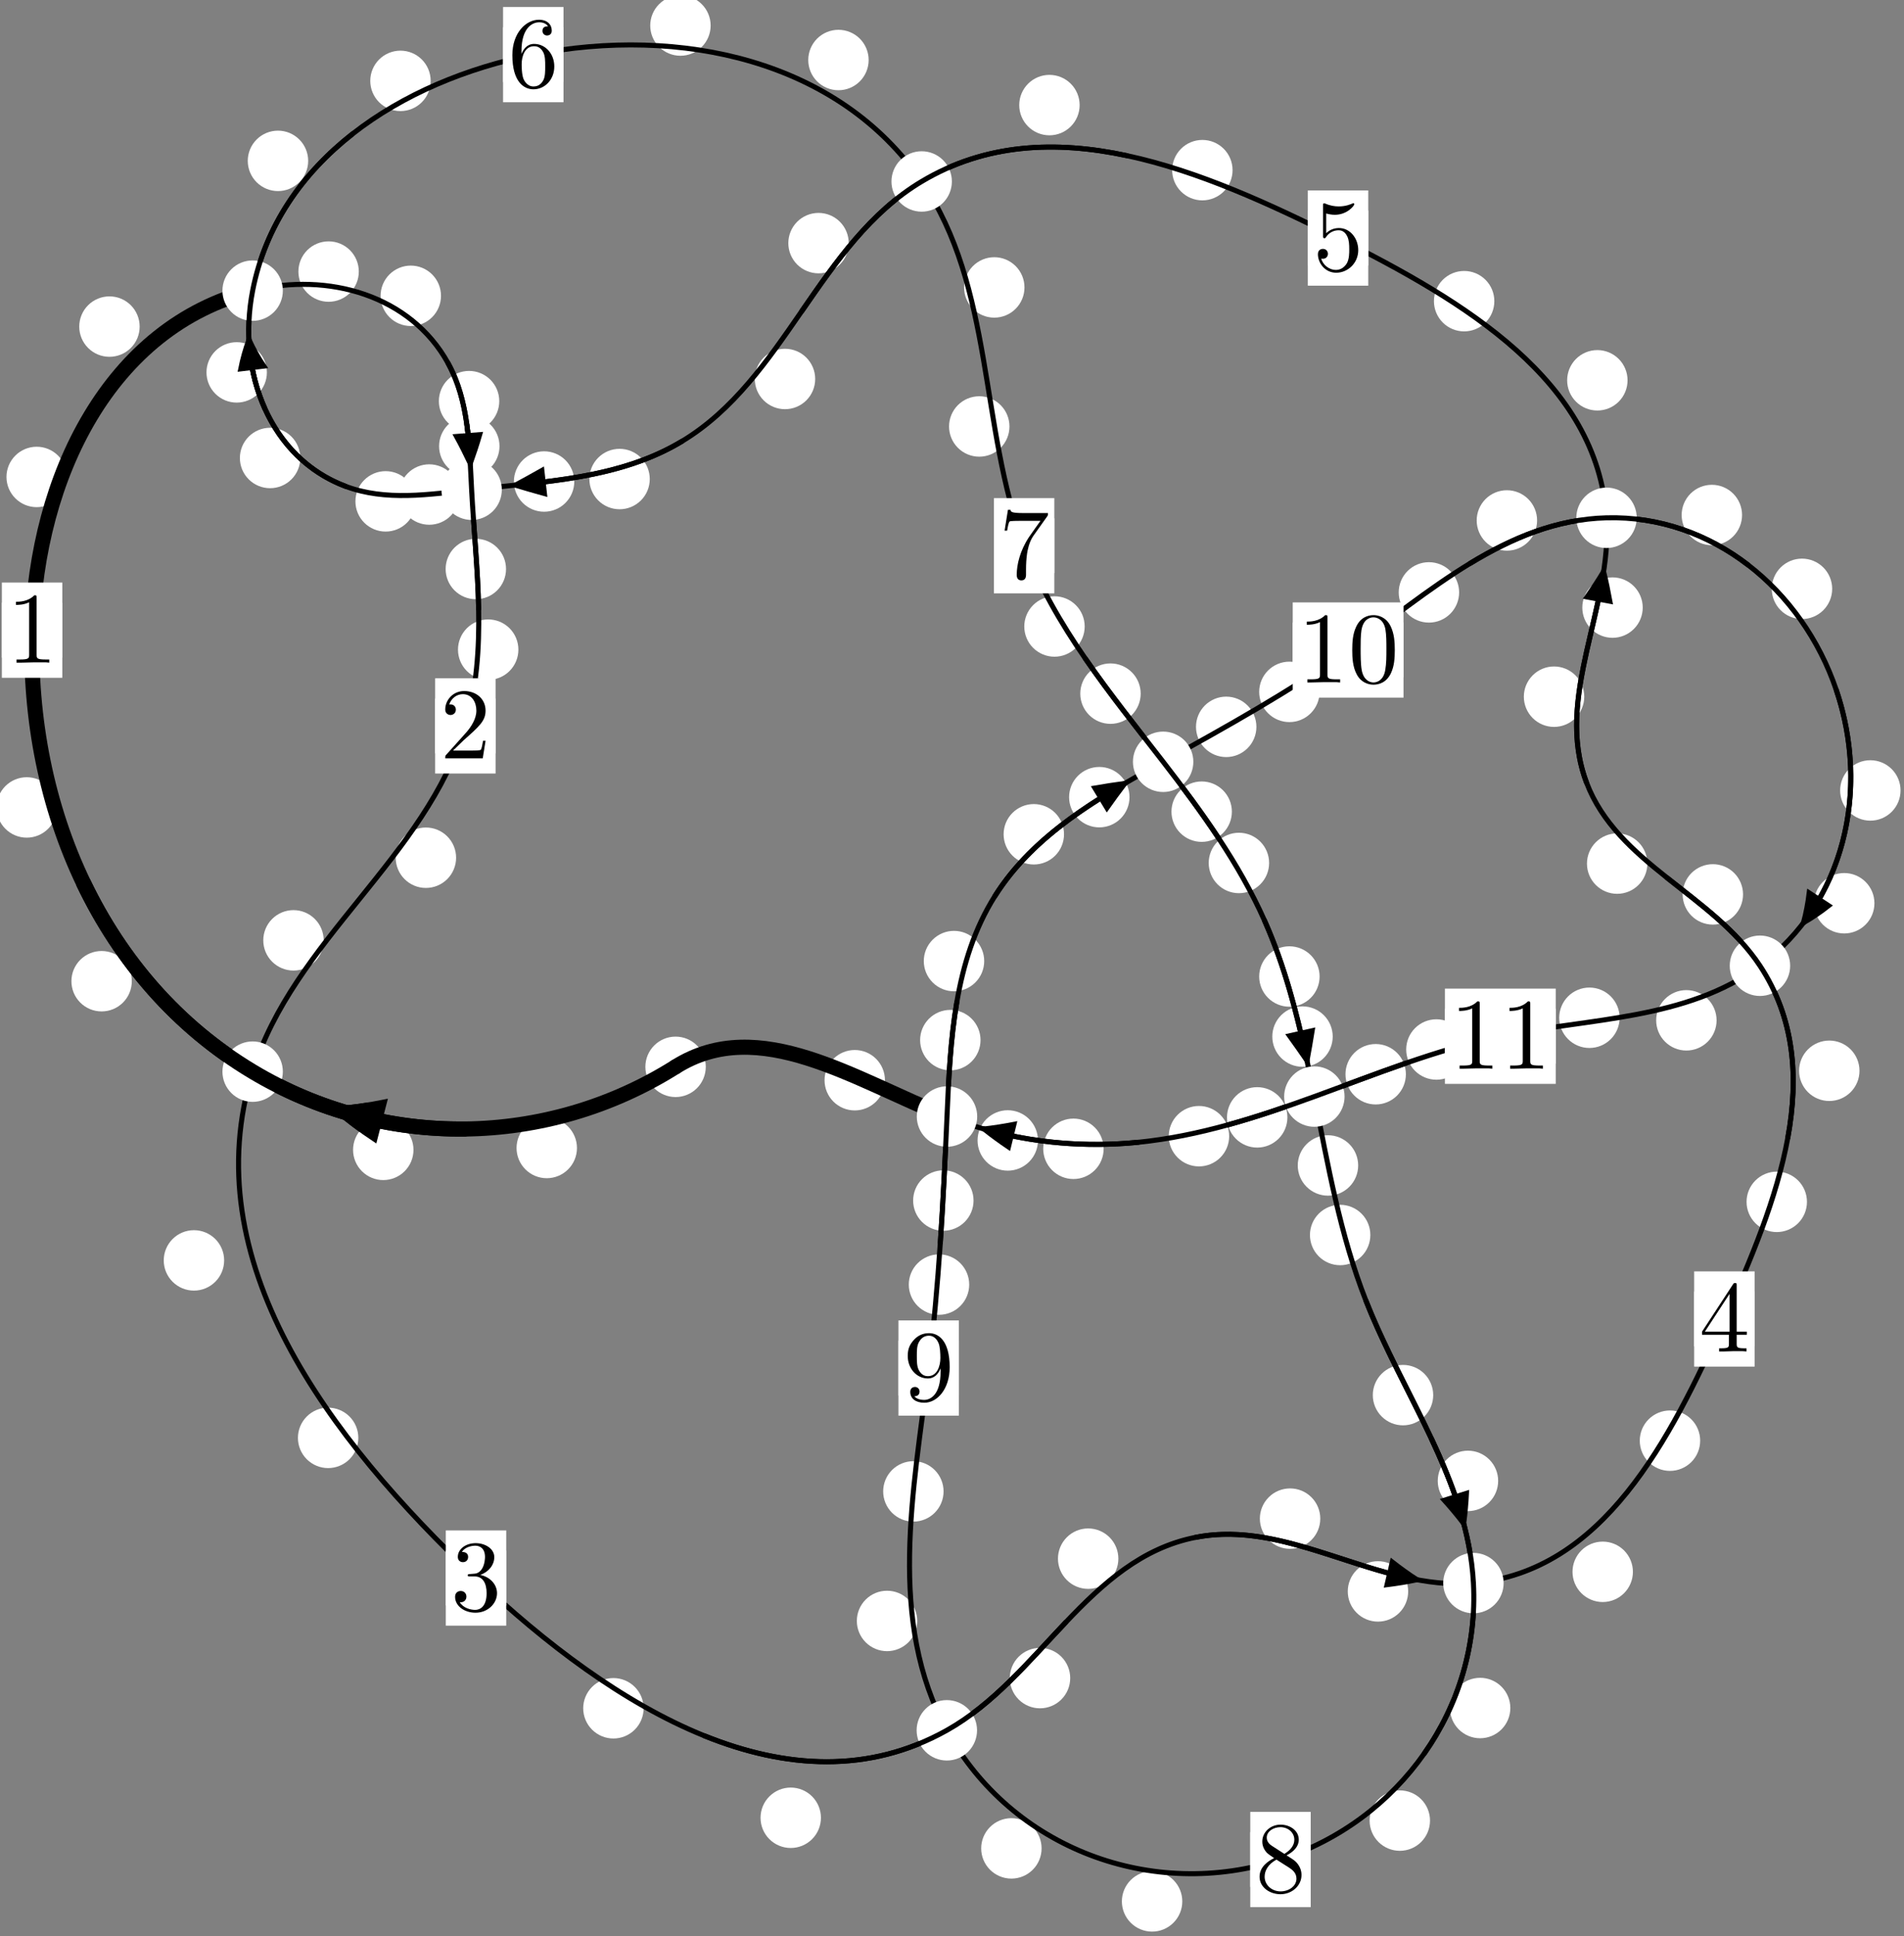 <?xml version="1.0"?>
<!-- Created by MetaPost 1.999 on 2021.07.06:0008 -->
<svg version="1.1" xmlns="http://www.w3.org/2000/svg" xmlns:xlink="http://www.w3.org/1999/xlink" width="188.406" height="191.523" viewBox="0 0 188.406 191.523">
<rect x="0" y="0" width="188.406" height="191.523" fill="#808080" stroke="none"/>
<!-- Original BoundingBox: -25.341629 -85.061584 163.064270 106.461914 -->
  <defs>
    <g transform="scale(0.01,0.01)" id="GLYPHcmr10_48">
      <path style="fill-rule: evenodd;" d="M460 -320C460 -400,455 -480,420 -554C374 -650,292 -666,250 -666C190 -666,117 -640,76 -547C44 -478,39 -400,39 -320C39 -245,43 -155,84 -79C127 2,200 22,249 22C303 22,379 1,423 -94C455 -163,460 -241,460 -320M249 -0C210 -0,151 -25,133 -121C122 -181,122 -273,122 -332C122 -396,122 -462,130 -516C149 -635,224 -644,249 -644C282 -644,348 -626,367 -527C377 -471,377 -395,377 -332C377 -257,377 -189,366 -125C351 -30,294 -0,249 -0"></path>
    </g>
    <g transform="scale(0.01,0.01)" id="GLYPHcmr10_49">
      <path style="fill-rule: evenodd;" d="M294 -640C294 -664,294 -666,271 -666C209 -602,121 -602,89 -602L89 -571C109 -571,168 -571,220 -597L220 -79C220 -43,217 -31,127 -31L95 -31L95 -0L257 -0L130 -3L217 -3L257 -3L297 -3L384 -3L419 -0L419 -31L387 -31C297 -31,294 -42,294 -79"></path>
    </g>
    <g transform="scale(0.01,0.01)" id="GLYPHcmr10_50">
      <path style="fill-rule: evenodd;" d="M127 -77L233 -180C389 -318,449 -372,449 -472C449 -586,359 -666,237 -666C124 -666,50 -574,50 -485C50 -429,100 -429,103 -429C120 -429,155 -441,155 -482C155 -508,137 -534,102 -534C94 -534,92 -534,89 -533C112 -598,166 -635,224 -635C315 -635,358 -554,358 -472C358 -392,308 -313,253 -251L61 -37C50 -26,50 -24,50 -0L421 -0L449 -174L424 -174C419 -144,412 -100,402 -85C395 -77,329 -77,307 -77"></path>
    </g>
    <g transform="scale(0.01,0.01)" id="GLYPHcmr10_51">
      <path style="fill-rule: evenodd;" d="M290 -352C372 -379,430 -449,430 -528C430 -610,342 -666,246 -666C145 -666,69 -606,69 -530C69 -497,91 -478,120 -478C151 -478,171 -500,171 -529C171 -579,124 -579,109 -579C140 -628,206 -641,242 -641C283 -641,338 -619,338 -529C338 -517,336 -459,310 -415C280 -367,246 -364,221 -363C213 -362,189 -360,182 -360C174 -359,167 -358,167 -348C167 -337,174 -337,191 -337L235 -337C317 -337,354 -269,354 -171C354 -35,285 -6,241 -6C198 -6,123 -23,88 -82C123 -77,154 -99,154 -137C154 -173,127 -193,98 -193C74 -193,42 -179,42 -135C42 -44,135 22,244 22C366 22,457 -69,457 -171C457 -253,394 -331,290 -352"></path>
    </g>
    <g transform="scale(0.01,0.01)" id="GLYPHcmr10_52">
      <path style="fill-rule: evenodd;" d="M294 -165L294 -78C294 -42,292 -31,218 -31L197 -31L197 -0L332 -0L238 -3L290 -3L332 -3L374 -3L427 -3L468 -0L468 -31L447 -31C373 -31,371 -42,371 -78L371 -165L471 -165L471 -196L371 -196L371 -651C371 -671,371 -677,355 -677C346 -677,343 -677,335 -665L28 -196L28 -165M300 -196L56 -196L300 -569"></path>
    </g>
    <g transform="scale(0.01,0.01)" id="GLYPHcmr10_53">
      <path style="fill-rule: evenodd;" d="M449 -201C449 -320,367 -420,259 -420C211 -420,168 -404,132 -369L132 -564C152 -558,185 -551,217 -551C340 -551,410 -642,410 -655C410 -661,407 -666,400 -666C399 -666,397 -666,392 -663C372 -654,323 -634,256 -634C216 -634,170 -641,123 -662C115 -665,113 -665,111 -665C101 -665,101 -657,101 -641L101 -345C101 -327,101 -319,115 -319C122 -319,124 -322,128 -328C139 -344,176 -398,257 -398C309 -398,334 -352,342 -334C358 -297,360 -258,360 -208C360 -173,360 -113,336 -71C312 -32,275 -6,229 -6C156 -6,99 -59,82 -118C85 -117,88 -116,99 -116C132 -116,149 -141,149 -165C149 -189,132 -214,99 -214C85 -214,50 -207,50 -161C50 -75,119 22,231 22C347 22,449 -74,449 -201"></path>
    </g>
    <g transform="scale(0.01,0.01)" id="GLYPHcmr10_54">
      <path style="fill-rule: evenodd;" d="M132 -328L132 -352C132 -605,256 -641,307 -641C331 -641,373 -635,395 -601C380 -601,340 -601,340 -556C340 -525,364 -510,386 -510C402 -510,432 -519,432 -558C432 -618,388 -666,305 -666C177 -666,42 -537,42 -316C42 -49,158 22,251 22C362 22,457 -72,457 -204C457 -331,368 -427,257 -427C189 -427,152 -376,132 -328M251 -6C188 -6,158 -66,152 -81C134 -128,134 -208,134 -226C134 -304,166 -404,256 -404C272 -404,318 -404,349 -342C367 -305,367 -254,367 -205C367 -157,367 -107,350 -71C320 -11,274 -6,251 -6"></path>
    </g>
    <g transform="scale(0.01,0.01)" id="GLYPHcmr10_55">
      <path style="fill-rule: evenodd;" d="M476 -609C485 -621,485 -623,485 -644L242 -644C120 -644,118 -657,114 -676L89 -676L56 -470L81 -470C84 -486,93 -549,106 -561C113 -567,191 -567,204 -567L411 -567C400 -551,321 -442,299 -409C209 -274,176 -135,176 -33C176 -23,176 22,222 22C268 22,268 -23,268 -33L268 -84C268 -139,271 -194,279 -248C283 -271,297 -357,341 -419"></path>
    </g>
    <g transform="scale(0.01,0.01)" id="GLYPHcmr10_56">
      <path style="fill-rule: evenodd;" d="M163 -457C117 -487,113 -521,113 -538C113 -599,178 -641,249 -641C322 -641,386 -589,386 -517C386 -460,347 -412,287 -377M309 -362C381 -399,430 -451,430 -517C430 -609,341 -666,250 -666C150 -666,69 -592,69 -499C69 -481,71 -436,113 -389C124 -377,161 -352,186 -335C128 -306,42 -250,42 -151C42 -45,144 22,249 22C362 22,457 -61,457 -168C457 -204,446 -249,408 -291C389 -312,373 -322,309 -362M209 -320L332 -242C360 -223,407 -193,407 -132C407 -58,332 -6,250 -6C164 -6,92 -68,92 -151C92 -209,124 -273,209 -320"></path>
    </g>
    <g transform="scale(0.01,0.01)" id="GLYPHcmr10_57">
      <path style="fill-rule: evenodd;" d="M367 -318L367 -286C367 -52,263 -6,205 -6C188 -6,134 -8,107 -42C151 -42,159 -71,159 -88C159 -119,135 -134,113 -134C97 -134,67 -125,67 -86C67 -19,121 22,206 22C335 22,457 -114,457 -329C457 -598,342 -666,253 -666C198 -666,149 -648,106 -603C65 -558,42 -516,42 -441C42 -316,130 -218,242 -218C303 -218,344 -260,367 -318M243 -241C227 -241,181 -241,150 -304C132 -341,132 -391,132 -440C132 -494,132 -541,153 -578C180 -628,218 -641,253 -641C299 -641,332 -607,349 -562C361 -530,365 -467,365 -421C365 -338,331 -241,243 -241"></path>
    </g>
  </defs>
  <path d="M57.092 113.553C57.092 112.76,56.777 112,56.217 111.439C55.656 110.879,54.896 110.564,54.103 110.564C53.311 110.564,52.55 110.879,51.99 111.439C51.429 112,51.114 112.76,51.114 113.553C51.114 114.345,51.429 115.105,51.99 115.666C52.55 116.226,53.311 116.541,54.103 116.541C54.896 116.541,55.656 116.226,56.217 115.666C56.777 115.105,57.092 114.345,57.092 113.553Z" style="fill: rgb(100%,100%,100%);stroke: none;"></path>
  <path d="M69.839 105.524C69.839 104.731,69.524 103.971,68.963 103.41C68.403 102.85,67.643 102.535,66.85 102.535C66.057 102.535,65.297 102.85,64.737 103.41C64.176 103.971,63.861 104.731,63.861 105.524C63.861 106.316,64.176 107.077,64.737 107.637C65.297 108.198,66.057 108.513,66.85 108.513C67.643 108.513,68.403 108.198,68.963 107.637C69.524 107.077,69.839 106.316,69.839 105.524Z" style="fill: rgb(100%,100%,100%);stroke: none;"></path>
  <path d="M13.043 97.055C13.043 96.262,12.728 95.502,12.168 94.941C11.607 94.381,10.847 94.066,10.055 94.066C9.262 94.066,8.502 94.381,7.941 94.941C7.381 95.502,7.066 96.262,7.066 97.055C7.066 97.847,7.381 98.608,7.941 99.168C8.502 99.729,9.262 100.044,10.055 100.044C10.847 100.044,11.607 99.729,12.168 99.168C12.728 98.608,13.043 97.847,13.043 97.055Z" style="fill: rgb(100%,100%,100%);stroke: none;"></path>
  <path d="M40.915 113.737C40.915 112.944,40.6 112.184,40.039 111.623C39.479 111.063,38.719 110.748,37.926 110.748C37.133 110.748,36.373 111.063,35.813 111.623C35.252 112.184,34.937 112.944,34.937 113.737C34.937 114.529,35.252 115.289,35.813 115.85C36.373 116.41,37.133 116.725,37.926 116.725C38.719 116.725,39.479 116.41,40.039 115.85C40.6 115.289,40.915 114.529,40.915 113.737Z" style="fill: rgb(100%,100%,100%);stroke: none;"></path>
  <path d="M6.619 47.177C6.619 46.384,6.304 45.624,5.743 45.063C5.183 44.503,4.423 44.188,3.63 44.188C2.837 44.188,2.077 44.503,1.517 45.063C0.956 45.624,0.641 46.384,0.641 47.177C0.641 47.969,0.956 48.729,1.517 49.29C2.077 49.85,2.837 50.165,3.63 50.165C4.423 50.165,5.183 49.85,5.743 49.29C6.304 48.729,6.619 47.969,6.619 47.177Z" style="fill: rgb(100%,100%,100%);stroke: none;"></path>
  <path d="M5.636 79.867C5.636 79.074,5.321 78.314,4.76 77.754C4.2 77.193,3.44 76.878,2.647 76.878C1.854 76.878,1.094 77.193,0.534 77.754C-0.027 78.314,-0.342 79.074,-0.342 79.867C-0.342 80.66,-0.027 81.42,0.534 81.98C1.094 82.541,1.854 82.856,2.647 82.856C3.44 82.856,4.2 82.541,4.76 81.98C5.321 81.42,5.636 80.66,5.636 79.867Z" style="fill: rgb(100%,100%,100%);stroke: none;"></path>
  <path d="M35.505 26.862C35.505 26.069,35.19 25.309,34.63 24.748C34.069 24.188,33.309 23.873,32.517 23.873C31.724 23.873,30.964 24.188,30.403 24.748C29.843 25.309,29.528 26.069,29.528 26.862C29.528 27.654,29.843 28.415,30.403 28.975C30.964 29.536,31.724 29.85,32.517 29.85C33.309 29.85,34.069 29.536,34.63 28.975C35.19 28.415,35.505 27.654,35.505 26.862Z" style="fill: rgb(100%,100%,100%);stroke: none;"></path>
  <path d="M13.82 32.304C13.82 31.512,13.505 30.752,12.944 30.191C12.384 29.631,11.624 29.316,10.831 29.316C10.038 29.316,9.278 29.631,8.718 30.191C8.157 30.752,7.842 31.512,7.842 32.304C7.842 33.097,8.157 33.857,8.718 34.418C9.278 34.978,10.038 35.293,10.831 35.293C11.624 35.293,12.384 34.978,12.944 34.418C13.505 33.857,13.82 33.097,13.82 32.304Z" style="fill: rgb(100%,100%,100%);stroke: none;"></path>
  <path d="M49.404 39.678C49.404 38.885,49.089 38.125,48.529 37.564C47.968 37.004,47.208 36.689,46.415 36.689C45.623 36.689,44.863 37.004,44.302 37.564C43.742 38.125,43.427 38.885,43.427 39.678C43.427 40.47,43.742 41.231,44.302 41.791C44.863 42.352,45.623 42.667,46.415 42.667C47.208 42.667,47.968 42.352,48.529 41.791C49.089 41.231,49.404 40.47,49.404 39.678Z" style="fill: rgb(100%,100%,100%);stroke: none;"></path>
  <path d="M43.638 29.26C43.638 28.467,43.323 27.707,42.763 27.146C42.202 26.586,41.442 26.271,40.649 26.271C39.857 26.271,39.097 26.586,38.536 27.146C37.976 27.707,37.661 28.467,37.661 29.26C37.661 30.053,37.976 30.813,38.536 31.373C39.097 31.934,39.857 32.249,40.649 32.249C41.442 32.249,42.202 31.934,42.763 31.373C43.323 30.813,43.638 30.053,43.638 29.26Z" style="fill: rgb(100%,100%,100%);stroke: none;"></path>
  <path d="M50.074 56.283C50.074 55.49,49.759 54.73,49.199 54.169C48.639 53.609,47.878 53.294,47.086 53.294C46.293 53.294,45.533 53.609,44.972 54.169C44.412 54.73,44.097 55.49,44.097 56.283C44.097 57.075,44.412 57.835,44.972 58.396C45.533 58.956,46.293 59.271,47.086 59.271C47.878 59.271,48.639 58.956,49.199 58.396C49.759 57.835,50.074 57.075,50.074 56.283Z" style="fill: rgb(100%,100%,100%);stroke: none;"></path>
  <path d="M49.427 44.134C49.427 43.341,49.112 42.581,48.551 42.021C47.991 41.46,47.231 41.145,46.438 41.145C45.645 41.145,44.885 41.46,44.325 42.021C43.764 42.581,43.449 43.341,43.449 44.134C43.449 44.927,43.764 45.687,44.325 46.247C44.885 46.808,45.645 47.123,46.438 47.123C47.231 47.123,47.991 46.808,48.551 46.247C49.112 45.687,49.427 44.927,49.427 44.134Z" style="fill: rgb(100%,100%,100%);stroke: none;"></path>
  <path d="M45.133 84.841C45.133 84.048,44.818 83.288,44.257 82.728C43.697 82.167,42.937 81.852,42.144 81.852C41.351 81.852,40.591 82.167,40.031 82.728C39.47 83.288,39.155 84.048,39.155 84.841C39.155 85.634,39.47 86.394,40.031 86.954C40.591 87.515,41.351 87.83,42.144 87.83C42.937 87.83,43.697 87.515,44.257 86.954C44.818 86.394,45.133 85.634,45.133 84.841Z" style="fill: rgb(100%,100%,100%);stroke: none;"></path>
  <path d="M51.296 64.257C51.296 63.465,50.982 62.704,50.421 62.144C49.861 61.584,49.1 61.269,48.308 61.269C47.515 61.269,46.755 61.584,46.194 62.144C45.634 62.704,45.319 63.465,45.319 64.257C45.319 65.05,45.634 65.81,46.194 66.371C46.755 66.931,47.515 67.246,48.308 67.246C49.1 67.246,49.861 66.931,50.421 66.371C50.982 65.81,51.296 65.05,51.296 64.257Z" style="fill: rgb(100%,100%,100%);stroke: none;"></path>
  <path d="M22.18 124.67C22.18 123.877,21.865 123.117,21.305 122.556C20.744 121.996,19.984 121.681,19.192 121.681C18.399 121.681,17.639 121.996,17.078 122.556C16.518 123.117,16.203 123.877,16.203 124.67C16.203 125.462,16.518 126.222,17.078 126.783C17.639 127.343,18.399 127.658,19.192 127.658C19.984 127.658,20.744 127.343,21.305 126.783C21.865 126.222,22.18 125.462,22.18 124.67Z" style="fill: rgb(100%,100%,100%);stroke: none;"></path>
  <path d="M32.029 93.012C32.029 92.219,31.715 91.459,31.154 90.899C30.594 90.338,29.833 90.023,29.041 90.023C28.248 90.023,27.488 90.338,26.927 90.899C26.367 91.459,26.052 92.219,26.052 93.012C26.052 93.805,26.367 94.565,26.927 95.125C27.488 95.686,28.248 96.001,29.041 96.001C29.833 96.001,30.594 95.686,31.154 95.125C31.715 94.565,32.029 93.805,32.029 93.012Z" style="fill: rgb(100%,100%,100%);stroke: none;"></path>
  <path d="M63.688 168.972C63.688 168.179,63.373 167.419,62.812 166.859C62.252 166.298,61.492 165.983,60.699 165.983C59.906 165.983,59.146 166.298,58.586 166.859C58.025 167.419,57.71 168.179,57.71 168.972C57.71 169.765,58.025 170.525,58.586 171.085C59.146 171.646,59.906 171.961,60.699 171.961C61.492 171.961,62.252 171.646,62.812 171.085C63.373 170.525,63.688 169.765,63.688 168.972Z" style="fill: rgb(100%,100%,100%);stroke: none;"></path>
  <path d="M35.458 142.225C35.458 141.432,35.144 140.672,34.583 140.111C34.023 139.551,33.262 139.236,32.47 139.236C31.677 139.236,30.917 139.551,30.356 140.111C29.796 140.672,29.481 141.432,29.481 142.225C29.481 143.017,29.796 143.777,30.356 144.338C30.917 144.898,31.677 145.213,32.47 145.213C33.262 145.213,34.023 144.898,34.583 144.338C35.144 143.777,35.458 143.017,35.458 142.225Z" style="fill: rgb(100%,100%,100%);stroke: none;"></path>
  <path d="M105.9 165.987C105.9 165.194,105.585 164.434,105.024 163.873C104.464 163.313,103.704 162.998,102.911 162.998C102.118 162.998,101.358 163.313,100.798 163.873C100.237 164.434,99.922 165.194,99.922 165.987C99.922 166.779,100.237 167.539,100.798 168.1C101.358 168.66,102.118 168.975,102.911 168.975C103.704 168.975,104.464 168.66,105.024 168.1C105.585 167.539,105.9 166.779,105.9 165.987Z" style="fill: rgb(100%,100%,100%);stroke: none;"></path>
  <path d="M81.234 179.802C81.234 179.009,80.919 178.249,80.359 177.689C79.798 177.128,79.038 176.813,78.245 176.813C77.453 176.813,76.693 177.128,76.132 177.689C75.572 178.249,75.257 179.009,75.257 179.802C75.257 180.595,75.572 181.355,76.132 181.915C76.693 182.476,77.453 182.791,78.245 182.791C79.038 182.791,79.798 182.476,80.359 181.915C80.919 181.355,81.234 180.595,81.234 179.802Z" style="fill: rgb(100%,100%,100%);stroke: none;"></path>
  <path d="M130.645 150.212C130.645 149.42,130.33 148.659,129.769 148.099C129.209 147.538,128.449 147.223,127.656 147.223C126.863 147.223,126.103 147.538,125.543 148.099C124.982 148.659,124.667 149.42,124.667 150.212C124.667 151.005,124.982 151.765,125.543 152.326C126.103 152.886,126.863 153.201,127.656 153.201C128.449 153.201,129.209 152.886,129.769 152.326C130.33 151.765,130.645 151.005,130.645 150.212Z" style="fill: rgb(100%,100%,100%);stroke: none;"></path>
  <path d="M110.665 154.172C110.665 153.38,110.35 152.619,109.79 152.059C109.229 151.498,108.469 151.183,107.676 151.183C106.884 151.183,106.124 151.498,105.563 152.059C105.003 152.619,104.688 153.38,104.688 154.172C104.688 154.965,105.003 155.725,105.563 156.286C106.124 156.846,106.884 157.161,107.676 157.161C108.469 157.161,109.229 156.846,109.79 156.286C110.35 155.725,110.665 154.965,110.665 154.172Z" style="fill: rgb(100%,100%,100%);stroke: none;"></path>
  <path d="M161.581 155.474C161.581 154.681,161.266 153.921,160.706 153.36C160.145 152.8,159.385 152.485,158.593 152.485C157.8 152.485,157.04 152.8,156.479 153.36C155.919 153.921,155.604 154.681,155.604 155.474C155.604 156.266,155.919 157.026,156.479 157.587C157.04 158.147,157.8 158.462,158.593 158.462C159.385 158.462,160.145 158.147,160.706 157.587C161.266 157.026,161.581 156.266,161.581 155.474Z" style="fill: rgb(100%,100%,100%);stroke: none;"></path>
  <path d="M139.342 157.412C139.342 156.619,139.027 155.859,138.467 155.299C137.906 154.738,137.146 154.423,136.354 154.423C135.561 154.423,134.801 154.738,134.24 155.299C133.68 155.859,133.365 156.619,133.365 157.412C133.365 158.205,133.68 158.965,134.24 159.525C134.801 160.086,135.561 160.401,136.354 160.401C137.146 160.401,137.906 160.086,138.467 159.525C139.027 158.965,139.342 158.205,139.342 157.412Z" style="fill: rgb(100%,100%,100%);stroke: none;"></path>
  <path d="M178.804 118.879C178.804 118.086,178.489 117.326,177.929 116.766C177.368 116.205,176.608 115.89,175.815 115.89C175.023 115.89,174.263 116.205,173.702 116.766C173.142 117.326,172.827 118.086,172.827 118.879C172.827 119.672,173.142 120.432,173.702 120.992C174.263 121.553,175.023 121.868,175.815 121.868C176.608 121.868,177.368 121.553,177.929 120.992C178.489 120.432,178.804 119.672,178.804 118.879Z" style="fill: rgb(100%,100%,100%);stroke: none;"></path>
  <path d="M168.237 142.502C168.237 141.71,167.922 140.949,167.362 140.389C166.801 139.828,166.041 139.513,165.248 139.513C164.456 139.513,163.696 139.828,163.135 140.389C162.575 140.949,162.26 141.71,162.26 142.502C162.26 143.295,162.575 144.055,163.135 144.616C163.696 145.176,164.456 145.491,165.248 145.491C166.041 145.491,166.801 145.176,167.362 144.616C167.922 144.055,168.237 143.295,168.237 142.502Z" style="fill: rgb(100%,100%,100%);stroke: none;"></path>
  <path d="M172.479 88.468C172.479 87.675,172.164 86.915,171.604 86.354C171.043 85.794,170.283 85.479,169.49 85.479C168.698 85.479,167.937 85.794,167.377 86.354C166.816 86.915,166.502 87.675,166.502 88.468C166.502 89.26,166.816 90.02,167.377 90.581C167.937 91.141,168.698 91.456,169.49 91.456C170.283 91.456,171.043 91.141,171.604 90.581C172.164 90.02,172.479 89.26,172.479 88.468Z" style="fill: rgb(100%,100%,100%);stroke: none;"></path>
  <path d="M184.002 105.914C184.002 105.121,183.687 104.361,183.127 103.8C182.566 103.24,181.806 102.925,181.013 102.925C180.221 102.925,179.46 103.24,178.9 103.8C178.34 104.361,178.025 105.121,178.025 105.914C178.025 106.706,178.34 107.467,178.9 108.027C179.46 108.588,180.221 108.902,181.013 108.902C181.806 108.902,182.566 108.588,183.127 108.027C183.687 107.467,184.002 106.706,184.002 105.914Z" style="fill: rgb(100%,100%,100%);stroke: none;"></path>
  <path d="M156.766 68.912C156.766 68.119,156.451 67.359,155.89 66.799C155.33 66.238,154.57 65.923,153.777 65.923C152.984 65.923,152.224 66.238,151.664 66.799C151.103 67.359,150.788 68.119,150.788 68.912C150.788 69.705,151.103 70.465,151.664 71.025C152.224 71.586,152.984 71.901,153.777 71.901C154.57 71.901,155.33 71.586,155.89 71.025C156.451 70.465,156.766 69.705,156.766 68.912Z" style="fill: rgb(100%,100%,100%);stroke: none;"></path>
  <path d="M163.011 85.422C163.011 84.629,162.696 83.869,162.136 83.309C161.575 82.748,160.815 82.433,160.022 82.433C159.23 82.433,158.47 82.748,157.909 83.309C157.349 83.869,157.034 84.629,157.034 85.422C157.034 86.215,157.349 86.975,157.909 87.535C158.47 88.096,159.23 88.411,160.022 88.411C160.815 88.411,161.575 88.096,162.136 87.535C162.696 86.975,163.011 86.215,163.011 85.422Z" style="fill: rgb(100%,100%,100%);stroke: none;"></path>
  <path d="M161.051 37.617C161.051 36.825,160.736 36.064,160.176 35.504C159.615 34.943,158.855 34.628,158.062 34.628C157.27 34.628,156.509 34.943,155.949 35.504C155.389 36.064,155.074 36.825,155.074 37.617C155.074 38.41,155.389 39.17,155.949 39.731C156.509 40.291,157.27 40.606,158.062 40.606C158.855 40.606,159.615 40.291,160.176 39.731C160.736 39.17,161.051 38.41,161.051 37.617Z" style="fill: rgb(100%,100%,100%);stroke: none;"></path>
  <path d="M162.552 60.099C162.552 59.306,162.237 58.546,161.676 57.986C161.116 57.425,160.356 57.11,159.563 57.11C158.77 57.11,158.01 57.425,157.45 57.986C156.889 58.546,156.574 59.306,156.574 60.099C156.574 60.892,156.889 61.652,157.45 62.212C158.01 62.773,158.77 63.088,159.563 63.088C160.356 63.088,161.116 62.773,161.676 62.212C162.237 61.652,162.552 60.892,162.552 60.099Z" style="fill: rgb(100%,100%,100%);stroke: none;"></path>
  <path d="M121.966 16.83C121.966 16.038,121.651 15.277,121.091 14.717C120.53 14.156,119.77 13.841,118.977 13.841C118.185 13.841,117.425 14.156,116.864 14.717C116.304 15.277,115.989 16.038,115.989 16.83C115.989 17.623,116.304 18.383,116.864 18.944C117.425 19.504,118.185 19.819,118.977 19.819C119.77 19.819,120.53 19.504,121.091 18.944C121.651 18.383,121.966 17.623,121.966 16.83Z" style="fill: rgb(100%,100%,100%);stroke: none;"></path>
  <path d="M147.869 29.79C147.869 28.997,147.555 28.237,146.994 27.676C146.434 27.116,145.673 26.801,144.881 26.801C144.088 26.801,143.328 27.116,142.767 27.676C142.207 28.237,141.892 28.997,141.892 29.79C141.892 30.582,142.207 31.343,142.767 31.903C143.328 32.464,144.088 32.779,144.881 32.779C145.673 32.779,146.434 32.464,146.994 31.903C147.555 31.343,147.869 30.582,147.869 29.79Z" style="fill: rgb(100%,100%,100%);stroke: none;"></path>
  <path d="M83.984 24.049C83.984 23.256,83.669 22.496,83.109 21.935C82.548 21.375,81.788 21.06,80.995 21.06C80.203 21.06,79.443 21.375,78.882 21.935C78.322 22.496,78.007 23.256,78.007 24.049C78.007 24.841,78.322 25.602,78.882 26.162C79.443 26.722,80.203 27.037,80.995 27.037C81.788 27.037,82.548 26.722,83.109 26.162C83.669 25.602,83.984 24.841,83.984 24.049Z" style="fill: rgb(100%,100%,100%);stroke: none;"></path>
  <path d="M106.833 10.395C106.833 9.602,106.518 8.842,105.958 8.282C105.397 7.721,104.637 7.406,103.844 7.406C103.052 7.406,102.292 7.721,101.731 8.282C101.171 8.842,100.856 9.602,100.856 10.395C100.856 11.188,101.171 11.948,101.731 12.508C102.292 13.069,103.052 13.384,103.844 13.384C104.637 13.384,105.397 13.069,105.958 12.508C106.518 11.948,106.833 11.188,106.833 10.395Z" style="fill: rgb(100%,100%,100%);stroke: none;"></path>
  <path d="M64.297 47.384C64.297 46.591,63.982 45.831,63.422 45.271C62.861 44.71,62.101 44.395,61.308 44.395C60.516 44.395,59.755 44.71,59.195 45.271C58.635 45.831,58.32 46.591,58.32 47.384C58.32 48.177,58.635 48.937,59.195 49.497C59.755 50.058,60.516 50.373,61.308 50.373C62.101 50.373,62.861 50.058,63.422 49.497C63.982 48.937,64.297 48.177,64.297 47.384Z" style="fill: rgb(100%,100%,100%);stroke: none;"></path>
  <path d="M80.666 37.487C80.666 36.694,80.351 35.934,79.791 35.373C79.23 34.813,78.47 34.498,77.677 34.498C76.885 34.498,76.125 34.813,75.564 35.373C75.004 35.934,74.689 36.694,74.689 37.487C74.689 38.279,75.004 39.039,75.564 39.6C76.125 40.16,76.885 40.475,77.677 40.475C78.47 40.475,79.23 40.16,79.791 39.6C80.351 39.039,80.666 38.279,80.666 37.487Z" style="fill: rgb(100%,100%,100%);stroke: none;"></path>
  <path d="M45.462 48.916C45.462 48.124,45.147 47.363,44.587 46.803C44.026 46.242,43.266 45.927,42.474 45.927C41.681 45.927,40.921 46.242,40.36 46.803C39.8 47.363,39.485 48.124,39.485 48.916C39.485 49.709,39.8 50.469,40.36 51.03C40.921 51.59,41.681 51.905,42.474 51.905C43.266 51.905,44.026 51.59,44.587 51.03C45.147 50.469,45.462 49.709,45.462 48.916Z" style="fill: rgb(100%,100%,100%);stroke: none;"></path>
  <path d="M56.828 47.628C56.828 46.836,56.513 46.076,55.953 45.515C55.392 44.955,54.632 44.64,53.84 44.64C53.047 44.64,52.287 44.955,51.726 45.515C51.166 46.076,50.851 46.836,50.851 47.628C50.851 48.421,51.166 49.181,51.726 49.742C52.287 50.302,53.047 50.617,53.84 50.617C54.632 50.617,55.392 50.302,55.953 49.742C56.513 49.181,56.828 48.421,56.828 47.628Z" style="fill: rgb(100%,100%,100%);stroke: none;"></path>
  <path d="M29.715 45.301C29.715 44.508,29.4 43.748,28.839 43.187C28.279 42.627,27.519 42.312,26.726 42.312C25.933 42.312,25.173 42.627,24.613 43.187C24.052 43.748,23.737 44.508,23.737 45.301C23.737 46.093,24.052 46.853,24.613 47.414C25.173 47.974,25.933 48.289,26.726 48.289C27.519 48.289,28.279 47.974,28.839 47.414C29.4 46.853,29.715 46.093,29.715 45.301Z" style="fill: rgb(100%,100%,100%);stroke: none;"></path>
  <path d="M41.147 49.591C41.147 48.799,40.832 48.038,40.272 47.478C39.711 46.917,38.951 46.603,38.158 46.603C37.366 46.603,36.606 46.917,36.045 47.478C35.485 48.038,35.17 48.799,35.17 49.591C35.17 50.384,35.485 51.144,36.045 51.705C36.606 52.265,37.366 52.58,38.158 52.58C38.951 52.58,39.711 52.265,40.272 51.705C40.832 51.144,41.147 50.384,41.147 49.591Z" style="fill: rgb(100%,100%,100%);stroke: none;"></path>
  <path d="M30.495 15.912C30.495 15.119,30.18 14.359,29.619 13.798C29.059 13.238,28.299 12.923,27.506 12.923C26.713 12.923,25.953 13.238,25.393 13.798C24.832 14.359,24.517 15.119,24.517 15.912C24.517 16.704,24.832 17.464,25.393 18.025C25.953 18.585,26.713 18.9,27.506 18.9C28.299 18.9,29.059 18.585,29.619 18.025C30.18 17.464,30.495 16.704,30.495 15.912Z" style="fill: rgb(100%,100%,100%);stroke: none;"></path>
  <path d="M26.41 36.835C26.41 36.042,26.095 35.282,25.535 34.721C24.974 34.161,24.214 33.846,23.421 33.846C22.629 33.846,21.869 34.161,21.308 34.721C20.748 35.282,20.433 36.042,20.433 36.835C20.433 37.627,20.748 38.387,21.308 38.948C21.869 39.508,22.629 39.823,23.421 39.823C24.214 39.823,24.974 39.508,25.535 38.948C26.095 38.387,26.41 37.627,26.41 36.835Z" style="fill: rgb(100%,100%,100%);stroke: none;"></path>
  <path d="M70.32 2.527C70.32 1.734,70.005 0.974,69.444 0.414C68.884 -0.147,68.124 -0.462,67.331 -0.462C66.538 -0.462,65.778 -0.147,65.218 0.414C64.657 0.974,64.342 1.734,64.342 2.527C64.342 3.32,64.657 4.08,65.218 4.64C65.778 5.201,66.538 5.516,67.331 5.516C68.124 5.516,68.884 5.201,69.444 4.64C70.005 4.08,70.32 3.32,70.32 2.527Z" style="fill: rgb(100%,100%,100%);stroke: none;"></path>
  <path d="M42.616 7.999C42.616 7.206,42.301 6.446,41.741 5.886C41.18 5.325,40.42 5.01,39.628 5.01C38.835 5.01,38.075 5.325,37.514 5.886C36.954 6.446,36.639 7.206,36.639 7.999C36.639 8.792,36.954 9.552,37.514 10.112C38.075 10.673,38.835 10.988,39.628 10.988C40.42 10.988,41.18 10.673,41.741 10.112C42.301 9.552,42.616 8.792,42.616 7.999Z" style="fill: rgb(100%,100%,100%);stroke: none;"></path>
  <path d="M101.375 28.431C101.375 27.638,101.06 26.878,100.5 26.318C99.939 25.757,99.179 25.442,98.387 25.442C97.594 25.442,96.834 25.757,96.273 26.318C95.713 26.878,95.398 27.638,95.398 28.431C95.398 29.224,95.713 29.984,96.273 30.544C96.834 31.105,97.594 31.42,98.387 31.42C99.179 31.42,99.939 31.105,100.5 30.544C101.06 29.984,101.375 29.224,101.375 28.431Z" style="fill: rgb(100%,100%,100%);stroke: none;"></path>
  <path d="M85.956 5.937C85.956 5.144,85.641 4.384,85.081 3.823C84.52 3.263,83.76 2.948,82.967 2.948C82.175 2.948,81.415 3.263,80.854 3.823C80.294 4.384,79.979 5.144,79.979 5.937C79.979 6.729,80.294 7.489,80.854 8.05C81.415 8.61,82.175 8.925,82.967 8.925C83.76 8.925,84.52 8.61,85.081 8.05C85.641 7.489,85.956 6.729,85.956 5.937Z" style="fill: rgb(100%,100%,100%);stroke: none;"></path>
  <path d="M107.333 61.968C107.333 61.176,107.018 60.415,106.457 59.855C105.897 59.294,105.137 58.98,104.344 58.98C103.551 58.98,102.791 59.294,102.231 59.855C101.67 60.415,101.355 61.176,101.355 61.968C101.355 62.761,101.67 63.521,102.231 64.082C102.791 64.642,103.551 64.957,104.344 64.957C105.137 64.957,105.897 64.642,106.457 64.082C107.018 63.521,107.333 62.761,107.333 61.968Z" style="fill: rgb(100%,100%,100%);stroke: none;"></path>
  <path d="M99.889 42.184C99.889 41.391,99.575 40.631,99.014 40.07C98.454 39.51,97.693 39.195,96.901 39.195C96.108 39.195,95.348 39.51,94.787 40.07C94.227 40.631,93.912 41.391,93.912 42.184C93.912 42.976,94.227 43.736,94.787 44.297C95.348 44.857,96.108 45.172,96.901 45.172C97.693 45.172,98.454 44.857,99.014 44.297C99.575 43.736,99.889 42.976,99.889 42.184Z" style="fill: rgb(100%,100%,100%);stroke: none;"></path>
  <path d="M121.897 80.284C121.897 79.492,121.582 78.731,121.022 78.171C120.461 77.61,119.701 77.296,118.908 77.296C118.116 77.296,117.356 77.61,116.795 78.171C116.235 78.731,115.92 79.492,115.92 80.284C115.92 81.077,116.235 81.837,116.795 82.398C117.356 82.958,118.116 83.273,118.908 83.273C119.701 83.273,120.461 82.958,121.022 82.398C121.582 81.837,121.897 81.077,121.897 80.284Z" style="fill: rgb(100%,100%,100%);stroke: none;"></path>
  <path d="M112.874 68.61C112.874 67.818,112.559 67.057,111.998 66.497C111.438 65.936,110.678 65.621,109.885 65.621C109.092 65.621,108.332 65.936,107.772 66.497C107.211 67.057,106.896 67.818,106.896 68.61C106.896 69.403,107.211 70.163,107.772 70.724C108.332 71.284,109.092 71.599,109.885 71.599C110.678 71.599,111.438 71.284,111.998 70.724C112.559 70.163,112.874 69.403,112.874 68.61Z" style="fill: rgb(100%,100%,100%);stroke: none;"></path>
  <path d="M130.578 96.59C130.578 95.797,130.263 95.037,129.702 94.476C129.142 93.916,128.382 93.601,127.589 93.601C126.796 93.601,126.036 93.916,125.476 94.476C124.915 95.037,124.6 95.797,124.6 96.59C124.6 97.382,124.915 98.143,125.476 98.703C126.036 99.264,126.796 99.578,127.589 99.578C128.382 99.578,129.142 99.264,129.702 98.703C130.263 98.143,130.578 97.382,130.578 96.59Z" style="fill: rgb(100%,100%,100%);stroke: none;"></path>
  <path d="M125.583 85.359C125.583 84.566,125.268 83.806,124.707 83.246C124.147 82.685,123.387 82.37,122.594 82.37C121.801 82.37,121.041 82.685,120.481 83.246C119.92 83.806,119.605 84.566,119.605 85.359C119.605 86.152,119.92 86.912,120.481 87.472C121.041 88.033,121.801 88.348,122.594 88.348C123.387 88.348,124.147 88.033,124.707 87.472C125.268 86.912,125.583 86.152,125.583 85.359Z" style="fill: rgb(100%,100%,100%);stroke: none;"></path>
  <path d="M134.395 115.279C134.395 114.486,134.08 113.726,133.519 113.166C132.959 112.605,132.199 112.29,131.406 112.29C130.613 112.29,129.853 112.605,129.293 113.166C128.732 113.726,128.417 114.486,128.417 115.279C128.417 116.072,128.732 116.832,129.293 117.392C129.853 117.953,130.613 118.268,131.406 118.268C132.199 118.268,132.959 117.953,133.519 117.392C134.08 116.832,134.395 116.072,134.395 115.279Z" style="fill: rgb(100%,100%,100%);stroke: none;"></path>
  <path d="M131.876 102.531C131.876 101.739,131.561 100.979,131 100.418C130.44 99.858,129.679 99.543,128.887 99.543C128.094 99.543,127.334 99.858,126.773 100.418C126.213 100.979,125.898 101.739,125.898 102.531C125.898 103.324,126.213 104.084,126.773 104.645C127.334 105.205,128.094 105.52,128.887 105.52C129.679 105.52,130.44 105.205,131 104.645C131.561 104.084,131.876 103.324,131.876 102.531Z" style="fill: rgb(100%,100%,100%);stroke: none;"></path>
  <path d="M141.82 137.996C141.82 137.203,141.505 136.443,140.945 135.883C140.384 135.322,139.624 135.007,138.831 135.007C138.039 135.007,137.278 135.322,136.718 135.883C136.158 136.443,135.843 137.203,135.843 137.996C135.843 138.789,136.158 139.549,136.718 140.109C137.278 140.67,138.039 140.985,138.831 140.985C139.624 140.985,140.384 140.67,140.945 140.109C141.505 139.549,141.82 138.789,141.82 137.996Z" style="fill: rgb(100%,100%,100%);stroke: none;"></path>
  <path d="M135.6 122.158C135.6 121.366,135.285 120.605,134.725 120.045C134.164 119.485,133.404 119.17,132.612 119.17C131.819 119.17,131.059 119.485,130.498 120.045C129.938 120.605,129.623 121.366,129.623 122.158C129.623 122.951,129.938 123.711,130.498 124.272C131.059 124.832,131.819 125.147,132.612 125.147C133.404 125.147,134.164 124.832,134.725 124.272C135.285 123.711,135.6 122.951,135.6 122.158Z" style="fill: rgb(100%,100%,100%);stroke: none;"></path>
  <path d="M149.452 168.947C149.452 168.154,149.137 167.394,148.576 166.834C148.016 166.273,147.255 165.958,146.463 165.958C145.67 165.958,144.91 166.273,144.349 166.834C143.789 167.394,143.474 168.154,143.474 168.947C143.474 169.74,143.789 170.5,144.349 171.06C144.91 171.621,145.67 171.936,146.463 171.936C147.255 171.936,148.016 171.621,148.576 171.06C149.137 170.5,149.452 169.74,149.452 168.947Z" style="fill: rgb(100%,100%,100%);stroke: none;"></path>
  <path d="M148.247 146.48C148.247 145.687,147.932 144.927,147.371 144.367C146.811 143.806,146.051 143.491,145.258 143.491C144.465 143.491,143.705 143.806,143.145 144.367C142.584 144.927,142.269 145.687,142.269 146.48C142.269 147.273,142.584 148.033,143.145 148.593C143.705 149.154,144.465 149.469,145.258 149.469C146.051 149.469,146.811 149.154,147.371 148.593C147.932 148.033,148.247 147.273,148.247 146.48Z" style="fill: rgb(100%,100%,100%);stroke: none;"></path>
  <path d="M116.991 188.073C116.991 187.28,116.676 186.52,116.115 185.96C115.555 185.399,114.795 185.084,114.002 185.084C113.209 185.084,112.449 185.399,111.889 185.96C111.328 186.52,111.013 187.28,111.013 188.073C111.013 188.866,111.328 189.626,111.889 190.186C112.449 190.747,113.209 191.062,114.002 191.062C114.795 191.062,115.555 190.747,116.115 190.186C116.676 189.626,116.991 188.866,116.991 188.073Z" style="fill: rgb(100%,100%,100%);stroke: none;"></path>
  <path d="M141.504 180.081C141.504 179.289,141.189 178.528,140.629 177.968C140.069 177.408,139.308 177.093,138.516 177.093C137.723 177.093,136.963 177.408,136.402 177.968C135.842 178.528,135.527 179.289,135.527 180.081C135.527 180.874,135.842 181.634,136.402 182.195C136.963 182.755,137.723 183.07,138.516 183.07C139.308 183.07,140.069 182.755,140.629 182.195C141.189 181.634,141.504 180.874,141.504 180.081Z" style="fill: rgb(100%,100%,100%);stroke: none;"></path>
  <path d="M90.764 160.333C90.764 159.54,90.449 158.78,89.889 158.219C89.328 157.659,88.568 157.344,87.775 157.344C86.983 157.344,86.222 157.659,85.662 158.219C85.101 158.78,84.787 159.54,84.787 160.333C84.787 161.125,85.101 161.885,85.662 162.446C86.222 163.006,86.983 163.321,87.775 163.321C88.568 163.321,89.328 163.006,89.889 162.446C90.449 161.885,90.764 161.125,90.764 160.333Z" style="fill: rgb(100%,100%,100%);stroke: none;"></path>
  <path d="M103.068 182.83C103.068 182.037,102.754 181.277,102.193 180.717C101.633 180.156,100.872 179.841,100.08 179.841C99.287 179.841,98.527 180.156,97.966 180.717C97.406 181.277,97.091 182.037,97.091 182.83C97.091 183.623,97.406 184.383,97.966 184.943C98.527 185.504,99.287 185.819,100.08 185.819C100.872 185.819,101.633 185.504,102.193 184.943C102.754 184.383,103.068 183.623,103.068 182.83Z" style="fill: rgb(100%,100%,100%);stroke: none;"></path>
  <path d="M95.906 127.063C95.906 126.27,95.591 125.51,95.03 124.949C94.47 124.389,93.71 124.074,92.917 124.074C92.124 124.074,91.364 124.389,90.804 124.949C90.243 125.51,89.928 126.27,89.928 127.063C89.928 127.855,90.243 128.616,90.804 129.176C91.364 129.736,92.124 130.051,92.917 130.051C93.71 130.051,94.47 129.736,95.03 129.176C95.591 128.616,95.906 127.855,95.906 127.063Z" style="fill: rgb(100%,100%,100%);stroke: none;"></path>
  <path d="M93.369 147.519C93.369 146.727,93.054 145.966,92.494 145.406C91.933 144.845,91.173 144.531,90.38 144.531C89.588 144.531,88.828 144.845,88.267 145.406C87.707 145.966,87.392 146.727,87.392 147.519C87.392 148.312,87.707 149.072,88.267 149.633C88.828 150.193,89.588 150.508,90.38 150.508C91.173 150.508,91.933 150.193,92.494 149.633C93.054 149.072,93.369 148.312,93.369 147.519Z" style="fill: rgb(100%,100%,100%);stroke: none;"></path>
  <path d="M97.026 102.88C97.026 102.088,96.711 101.328,96.15 100.767C95.59 100.207,94.829 99.892,94.037 99.892C93.244 99.892,92.484 100.207,91.923 100.767C91.363 101.328,91.048 102.088,91.048 102.88C91.048 103.673,91.363 104.433,91.923 104.994C92.484 105.554,93.244 105.869,94.037 105.869C94.829 105.869,95.59 105.554,96.15 104.994C96.711 104.433,97.026 103.673,97.026 102.88Z" style="fill: rgb(100%,100%,100%);stroke: none;"></path>
  <path d="M96.335 118.75C96.335 117.957,96.02 117.197,95.46 116.637C94.899 116.076,94.139 115.761,93.346 115.761C92.554 115.761,91.794 116.076,91.233 116.637C90.673 117.197,90.358 117.957,90.358 118.75C90.358 119.543,90.673 120.303,91.233 120.863C91.794 121.424,92.554 121.739,93.346 121.739C94.139 121.739,94.899 121.424,95.46 120.863C96.02 120.303,96.335 119.543,96.335 118.75Z" style="fill: rgb(100%,100%,100%);stroke: none;"></path>
  <path d="M105.287 82.522C105.287 81.729,104.973 80.969,104.412 80.408C103.852 79.848,103.091 79.533,102.299 79.533C101.506 79.533,100.746 79.848,100.185 80.408C99.625 80.969,99.31 81.729,99.31 82.522C99.31 83.314,99.625 84.075,100.185 84.635C100.746 85.195,101.506 85.51,102.299 85.51C103.091 85.51,103.852 85.195,104.412 84.635C104.973 84.075,105.287 83.314,105.287 82.522Z" style="fill: rgb(100%,100%,100%);stroke: none;"></path>
  <path d="M97.39 95.063C97.39 94.27,97.075 93.51,96.514 92.95C95.954 92.389,95.194 92.074,94.401 92.074C93.608 92.074,92.848 92.389,92.288 92.95C91.727 93.51,91.412 94.27,91.412 95.063C91.412 95.856,91.727 96.616,92.288 97.176C92.848 97.737,93.608 98.052,94.401 98.052C95.194 98.052,95.954 97.737,96.514 97.176C97.075 96.616,97.39 95.856,97.39 95.063Z" style="fill: rgb(100%,100%,100%);stroke: none;"></path>
  <path d="M124.325 71.895C124.325 71.102,124.01 70.342,123.449 69.782C122.889 69.221,122.129 68.906,121.336 68.906C120.543 68.906,119.783 69.221,119.223 69.782C118.662 70.342,118.347 71.102,118.347 71.895C118.347 72.688,118.662 73.448,119.223 74.008C119.783 74.569,120.543 74.884,121.336 74.884C122.129 74.884,122.889 74.569,123.449 74.008C124.01 73.448,124.325 72.688,124.325 71.895Z" style="fill: rgb(100%,100%,100%);stroke: none;"></path>
  <path d="M111.768 78.85C111.768 78.057,111.453 77.297,110.892 76.737C110.332 76.176,109.572 75.861,108.779 75.861C107.986 75.861,107.226 76.176,106.666 76.737C106.105 77.297,105.79 78.057,105.79 78.85C105.79 79.643,106.105 80.403,106.666 80.963C107.226 81.524,107.986 81.839,108.779 81.839C109.572 81.839,110.332 81.524,110.892 80.963C111.453 80.403,111.768 79.643,111.768 78.85Z" style="fill: rgb(100%,100%,100%);stroke: none;"></path>
  <path d="M144.385 58.596C144.385 57.803,144.07 57.043,143.509 56.482C142.949 55.922,142.189 55.607,141.396 55.607C140.603 55.607,139.843 55.922,139.283 56.482C138.722 57.043,138.407 57.803,138.407 58.596C138.407 59.388,138.722 60.149,139.283 60.709C139.843 61.269,140.603 61.584,141.396 61.584C142.189 61.584,142.949 61.269,143.509 60.709C144.07 60.149,144.385 59.388,144.385 58.596Z" style="fill: rgb(100%,100%,100%);stroke: none;"></path>
  <path d="M130.578 68.436C130.578 67.643,130.263 66.883,129.702 66.323C129.142 65.762,128.382 65.447,127.589 65.447C126.796 65.447,126.036 65.762,125.476 66.323C124.915 66.883,124.6 67.643,124.6 68.436C124.6 69.229,124.915 69.989,125.476 70.549C126.036 71.11,126.796 71.425,127.589 71.425C128.382 71.425,129.142 71.11,129.702 70.549C130.263 69.989,130.578 69.229,130.578 68.436Z" style="fill: rgb(100%,100%,100%);stroke: none;"></path>
  <path d="M172.382 50.942C172.382 50.149,172.067 49.389,171.506 48.828C170.946 48.268,170.186 47.953,169.393 47.953C168.6 47.953,167.84 48.268,167.28 48.828C166.719 49.389,166.404 50.149,166.404 50.942C166.404 51.734,166.719 52.495,167.28 53.055C167.84 53.616,168.6 53.93,169.393 53.93C170.186 53.93,170.946 53.616,171.506 53.055C172.067 52.495,172.382 51.734,172.382 50.942Z" style="fill: rgb(100%,100%,100%);stroke: none;"></path>
  <path d="M152.1 51.48C152.1 50.687,151.785 49.927,151.225 49.366C150.664 48.806,149.904 48.491,149.111 48.491C148.319 48.491,147.559 48.806,146.998 49.366C146.438 49.927,146.123 50.687,146.123 51.48C146.123 52.272,146.438 53.033,146.998 53.593C147.559 54.153,148.319 54.468,149.111 54.468C149.904 54.468,150.664 54.153,151.225 53.593C151.785 53.033,152.1 52.272,152.1 51.48Z" style="fill: rgb(100%,100%,100%);stroke: none;"></path>
  <path d="M188.064 78.185C188.064 77.392,187.749 76.632,187.189 76.072C186.628 75.511,185.868 75.196,185.076 75.196C184.283 75.196,183.523 75.511,182.962 76.072C182.402 76.632,182.087 77.392,182.087 78.185C182.087 78.978,182.402 79.738,182.962 80.298C183.523 80.859,184.283 81.174,185.076 81.174C185.868 81.174,186.628 80.859,187.189 80.298C187.749 79.738,188.064 78.978,188.064 78.185Z" style="fill: rgb(100%,100%,100%);stroke: none;"></path>
  <path d="M181.299 58.243C181.299 57.451,180.984 56.691,180.424 56.13C179.863 55.57,179.103 55.255,178.31 55.255C177.518 55.255,176.757 55.57,176.197 56.13C175.636 56.691,175.322 57.451,175.322 58.243C175.322 59.036,175.636 59.796,176.197 60.357C176.757 60.917,177.518 61.232,178.31 61.232C179.103 61.232,179.863 60.917,180.424 60.357C180.984 59.796,181.299 59.036,181.299 58.243Z" style="fill: rgb(100%,100%,100%);stroke: none;"></path>
  <path d="M169.861 100.923C169.861 100.131,169.546 99.371,168.985 98.81C168.425 98.25,167.664 97.935,166.872 97.935C166.079 97.935,165.319 98.25,164.758 98.81C164.198 99.371,163.883 100.131,163.883 100.923C163.883 101.716,164.198 102.476,164.758 103.037C165.319 103.597,166.079 103.912,166.872 103.912C167.664 103.912,168.425 103.597,168.985 103.037C169.546 102.476,169.861 101.716,169.861 100.923Z" style="fill: rgb(100%,100%,100%);stroke: none;"></path>
  <path d="M185.48 89.344C185.48 88.551,185.165 87.791,184.604 87.23C184.044 86.67,183.284 86.355,182.491 86.355C181.698 86.355,180.938 86.67,180.378 87.23C179.817 87.791,179.502 88.551,179.502 89.344C179.502 90.136,179.817 90.896,180.378 91.457C180.938 92.017,181.698 92.332,182.491 92.332C183.284 92.332,184.044 92.017,184.604 91.457C185.165 90.896,185.48 90.136,185.48 89.344Z" style="fill: rgb(100%,100%,100%);stroke: none;"></path>
  <path d="M145.124 103.809C145.124 103.017,144.809 102.256,144.249 101.696C143.688 101.135,142.928 100.821,142.136 100.821C141.343 100.821,140.583 101.135,140.022 101.696C139.462 102.256,139.147 103.017,139.147 103.809C139.147 104.602,139.462 105.362,140.022 105.923C140.583 106.483,141.343 106.798,142.136 106.798C142.928 106.798,143.688 106.483,144.249 105.923C144.809 105.362,145.124 104.602,145.124 103.809Z" style="fill: rgb(100%,100%,100%);stroke: none;"></path>
  <path d="M160.266 100.671C160.266 99.878,159.951 99.118,159.39 98.557C158.83 97.997,158.07 97.682,157.277 97.682C156.484 97.682,155.724 97.997,155.164 98.557C154.603 99.118,154.288 99.878,154.288 100.671C154.288 101.463,154.603 102.224,155.164 102.784C155.724 103.344,156.484 103.659,157.277 103.659C158.07 103.659,158.83 103.344,159.39 102.784C159.951 102.224,160.266 101.463,160.266 100.671Z" style="fill: rgb(100%,100%,100%);stroke: none;"></path>
  <path d="M127.392 110.522C127.392 109.73,127.077 108.969,126.517 108.409C125.956 107.848,125.196 107.534,124.403 107.534C123.611 107.534,122.851 107.848,122.29 108.409C121.73 108.969,121.415 109.73,121.415 110.522C121.415 111.315,121.73 112.075,122.29 112.636C122.851 113.196,123.611 113.511,124.403 113.511C125.196 113.511,125.956 113.196,126.517 112.636C127.077 112.075,127.392 111.315,127.392 110.522Z" style="fill: rgb(100%,100%,100%);stroke: none;"></path>
  <path d="M139.116 106.257C139.116 105.464,138.801 104.704,138.241 104.144C137.681 103.583,136.92 103.268,136.128 103.268C135.335 103.268,134.575 103.583,134.014 104.144C133.454 104.704,133.139 105.464,133.139 106.257C133.139 107.05,133.454 107.81,134.014 108.37C134.575 108.931,135.335 109.246,136.128 109.246C136.92 109.246,137.681 108.931,138.241 108.37C138.801 107.81,139.116 107.05,139.116 106.257Z" style="fill: rgb(100%,100%,100%);stroke: none;"></path>
  <path d="M109.209 113.632C109.209 112.839,108.894 112.079,108.333 111.519C107.773 110.958,107.013 110.643,106.22 110.643C105.427 110.643,104.667 110.958,104.107 111.519C103.546 112.079,103.231 112.839,103.231 113.632C103.231 114.425,103.546 115.185,104.107 115.745C104.667 116.306,105.427 116.621,106.22 116.621C107.013 116.621,107.773 116.306,108.333 115.745C108.894 115.185,109.209 114.425,109.209 113.632Z" style="fill: rgb(100%,100%,100%);stroke: none;"></path>
  <path d="M121.63 112.384C121.63 111.591,121.315 110.831,120.754 110.271C120.194 109.71,119.434 109.395,118.641 109.395C117.848 109.395,117.088 109.71,116.528 110.271C115.967 110.831,115.652 111.591,115.652 112.384C115.652 113.177,115.967 113.937,116.528 114.497C117.088 115.058,117.848 115.373,118.641 115.373C119.434 115.373,120.194 115.058,120.754 114.497C121.315 113.937,121.63 113.177,121.63 112.384Z" style="fill: rgb(100%,100%,100%);stroke: none;"></path>
  <path d="M87.568 106.848C87.568 106.055,87.253 105.295,86.693 104.734C86.132 104.174,85.372 103.859,84.58 103.859C83.787 103.859,83.027 104.174,82.466 104.734C81.906 105.295,81.591 106.055,81.591 106.848C81.591 107.64,81.906 108.4,82.466 108.961C83.027 109.521,83.787 109.836,84.58 109.836C85.372 109.836,86.132 109.521,86.693 108.961C87.253 108.4,87.568 107.64,87.568 106.848Z" style="fill: rgb(100%,100%,100%);stroke: none;"></path>
  <path d="M102.709 112.806C102.709 112.013,102.394 111.253,101.834 110.692C101.273 110.132,100.513 109.817,99.72 109.817C98.928 109.817,98.168 110.132,97.607 110.692C97.047 111.253,96.732 112.013,96.732 112.806C96.732 113.598,97.047 114.358,97.607 114.919C98.168 115.479,98.928 115.794,99.72 115.794C100.513 115.794,101.273 115.479,101.834 114.919C102.394 114.358,102.709 113.598,102.709 112.806Z" style="fill: rgb(100%,100%,100%);stroke: none;"></path>
  <path d="M66.85 105.524C54.103 113.553,37.926 113.737,25 106C10.055 97.055,2.647 79.867,3.174 62.332C3.63 47.177,10.831 32.304,25 28.748C32.517 26.862,40.649 29.26,44.32 35.893C46.415 39.678,46.438 44.134,46.668 48.441C47.086 56.283,48.308 64.257,46.048 71.803C42.144 84.841,29.041 93.012,25 106C19.192 124.67,32.47 142.225,47.102 156.089C60.699 168.972,78.245 179.802,93.692 171.15C102.911 165.987,107.676 154.172,118.276 152.071C127.656 150.212,136.354 157.412,145.8 156.589C158.593 155.474,165.248 142.502,170.632 130.466C175.815 118.879,181.013 105.914,174.152 95.526C169.49 88.468,160.022 85.422,156.986 77.395C153.777 68.912,159.563 60.099,158.97 51.218C158.062 37.617,144.881 29.79,132.403 23.547C118.977 16.83,103.844 10.395,91.202 17.95C80.995 24.049,77.677 37.487,67.506 43.636C61.308 47.384,53.84 47.628,46.668 48.441C42.474 48.916,38.158 49.591,34.195 48.104C26.726 45.301,23.421 36.835,25 28.748C27.506 15.912,39.628 7.999,52.77 5.403C67.331 2.527,82.967 5.937,91.202 17.95C98.387 28.431,96.901 42.184,101.338 53.979C104.344 61.968,109.885 68.61,115.096 75.351C118.908 80.284,122.594 85.359,125.13 91.06C127.589 96.59,128.887 102.531,130.059 108.465C131.406 115.279,132.612 122.158,135.153 128.629C138.831 137.996,145.258 146.48,145.8 156.589C146.463 168.947,138.516 180.081,126.709 183.93C114.002 188.073,100.08 182.83,93.692 171.15C87.775 160.333,90.38 147.519,91.893 135.318C92.917 127.063,93.346 118.75,93.708 110.44C94.037 102.88,94.401 95.063,98.442 88.646C102.299 82.522,108.779 78.85,115.096 75.351C121.336 71.895,127.589 68.436,133.4 64.295C141.396 58.596,149.111 51.48,158.97 51.218C169.393 50.942,178.31 58.243,181.702 68.24C185.076 78.185,182.491 89.344,174.152 95.526C166.872 100.923,157.277 100.671,148.462 102.498C142.136 103.809,136.128 106.257,130.059 108.465C124.403 110.522,118.641 112.384,112.648 112.986C106.22 113.632,99.72 112.806,93.708 110.44C84.58 106.848,75.121 100.314,66.85 105.524" style="stroke:rgb(0%,0%,0%); stroke-width: 0.498;stroke-linecap: round;stroke-linejoin: round;stroke-miterlimit: 10;fill: none;"></path>
  <path d="M66.85 105.524C54.103 113.553,37.926 113.737,25 106C10.055 97.055,2.647 79.867,3.174 62.332C3.63 47.177,10.831 32.304,25 28.748" style="stroke:rgb(0%,0%,0%); stroke-width: 1.494;stroke-linecap: round;stroke-linejoin: round;stroke-miterlimit: 10;fill: none;"></path>
  <path d="M93.708 110.44C84.58 106.848,75.121 100.314,66.85 105.524" style="stroke:rgb(0%,0%,0%); stroke-width: 1.494;stroke-linecap: round;stroke-linejoin: round;stroke-miterlimit: 10;fill: none;"></path>
  <path d="M27.989 106C27.989 105.207,27.674 104.447,27.113 103.887C26.553 103.326,25.793 103.011,25 103.011C24.207 103.011,23.447 103.326,22.887 103.887C22.326 104.447,22.011 105.207,22.011 106C22.011 106.793,22.326 107.553,22.887 108.113C23.447 108.674,24.207 108.989,25 108.989C25.793 108.989,26.553 108.674,27.113 108.113C27.674 107.553,27.989 106.793,27.989 106Z" style="fill: rgb(100%,100%,100%);stroke: none;"></path>
  <path d="M45.992 111.674C38.739 111.756,31.463 109.868,25 106C17.527 101.527,11.939 94.994,8.285 87.387" style="stroke:rgb(0%,0%,0%); stroke-width: 1.494;stroke-linecap: round;stroke-linejoin: round;stroke-miterlimit: 10;fill: none;"></path>
  <path d="M49.656 48.441C49.656 47.648,49.341 46.888,48.781 46.328C48.22 45.767,47.46 45.452,46.668 45.452C45.875 45.452,45.115 45.767,44.554 46.328C43.994 46.888,43.679 47.648,43.679 48.441C43.679 49.234,43.994 49.994,44.554 50.554C45.115 51.115,45.875 51.43,46.668 51.43C47.46 51.43,48.22 51.115,48.781 50.554C49.341 49.994,49.656 49.234,49.656 48.441Z" style="fill: rgb(100%,100%,100%);stroke: none;"></path>
  <path d="M46.193 41.971C46.49 44.097,46.553 46.288,46.668 48.441C46.877 52.362,47.287 56.316,47.362 60.233" style="stroke:rgb(0%,0%,0%); stroke-width: 0.498;stroke-linecap: round;stroke-linejoin: round;stroke-miterlimit: 10;fill: none;"></path>
  <path d="M96.681 171.15C96.681 170.358,96.366 169.597,95.805 169.037C95.245 168.477,94.484 168.162,93.692 168.162C92.899 168.162,92.139 168.477,91.578 169.037C91.018 169.597,90.703 170.358,90.703 171.15C90.703 171.943,91.018 172.703,91.578 173.264C92.139 173.824,92.899 174.139,93.692 174.139C94.484 174.139,95.245 173.824,95.805 173.264C96.366 172.703,96.681 171.943,96.681 171.15Z" style="fill: rgb(100%,100%,100%);stroke: none;"></path>
  <path d="M69.703 171.695C77.72 174.932,85.969 175.476,93.692 171.15C98.301 168.568,101.798 164.324,105.466 160.462" style="stroke:rgb(0%,0%,0%); stroke-width: 0.498;stroke-linecap: round;stroke-linejoin: round;stroke-miterlimit: 10;fill: none;"></path>
  <path d="M177.141 95.526C177.141 94.733,176.826 93.973,176.266 93.413C175.705 92.852,174.945 92.537,174.152 92.537C173.36 92.537,172.599 92.852,172.039 93.413C171.478 93.973,171.163 94.733,171.163 95.526C171.163 96.319,171.478 97.079,172.039 97.639C172.599 98.2,173.36 98.515,174.152 98.515C174.945 98.515,175.705 98.2,176.266 97.639C176.826 97.079,177.141 96.319,177.141 95.526Z" style="fill: rgb(100%,100%,100%);stroke: none;"></path>
  <path d="M176.909 112.546C177.999 106.558,177.583 100.72,174.152 95.526C171.821 91.997,168.289 89.471,164.96 86.824" style="stroke:rgb(0%,0%,0%); stroke-width: 0.498;stroke-linecap: round;stroke-linejoin: round;stroke-miterlimit: 10;fill: none;"></path>
  <path d="M94.191 17.95C94.191 17.157,93.876 16.397,93.315 15.836C92.755 15.276,91.995 14.961,91.202 14.961C90.409 14.961,89.649 15.276,89.089 15.836C88.528 16.397,88.213 17.157,88.213 17.95C88.213 18.742,88.528 19.502,89.089 20.063C89.649 20.623,90.409 20.938,91.202 20.938C91.995 20.938,92.755 20.623,93.315 20.063C93.876 19.502,94.191 18.742,94.191 17.95Z" style="fill: rgb(100%,100%,100%);stroke: none;"></path>
  <path d="M111.509 15.396C104.467 13.892,97.523 14.172,91.202 17.95C86.099 20.999,82.718 25.883,79.341 30.774" style="stroke:rgb(0%,0%,0%); stroke-width: 0.498;stroke-linecap: round;stroke-linejoin: round;stroke-miterlimit: 10;fill: none;"></path>
  <path d="M27.989 28.748C27.989 27.956,27.674 27.195,27.113 26.635C26.553 26.074,25.793 25.76,25 25.76C24.207 25.76,23.447 26.074,22.887 26.635C22.326 27.195,22.011 27.956,22.011 28.748C22.011 29.541,22.326 30.301,22.887 30.862C23.447 31.422,24.207 31.737,25 31.737C25.793 31.737,26.553 31.422,27.113 30.862C27.674 30.301,27.989 29.541,27.989 28.748Z" style="fill: rgb(100%,100%,100%);stroke: none;"></path>
  <path d="M26.205 40.407C24.642 36.929,24.211 32.791,25 28.748C26.253 22.33,29.91 17.143,34.896 13.235" style="stroke:rgb(0%,0%,0%); stroke-width: 0.498;stroke-linecap: round;stroke-linejoin: round;stroke-miterlimit: 10;fill: none;"></path>
  <path d="M118.084 75.351C118.084 74.559,117.769 73.799,117.209 73.238C116.648 72.678,115.888 72.363,115.096 72.363C114.303 72.363,113.543 72.678,112.982 73.238C112.422 73.799,112.107 74.559,112.107 75.351C112.107 76.144,112.422 76.904,112.982 77.465C113.543 78.025,114.303 78.34,115.096 78.34C115.888 78.34,116.648 78.025,117.209 77.465C117.769 76.904,118.084 76.144,118.084 75.351Z" style="fill: rgb(100%,100%,100%);stroke: none;"></path>
  <path d="M107.39 65.133C109.802 68.635,112.49 71.981,115.096 75.351C117.002 77.818,118.877 80.32,120.592 82.918" style="stroke:rgb(0%,0%,0%); stroke-width: 0.498;stroke-linecap: round;stroke-linejoin: round;stroke-miterlimit: 10;fill: none;"></path>
  <path d="M148.789 156.589C148.789 155.796,148.474 155.036,147.913 154.475C147.353 153.915,146.593 153.6,145.8 153.6C145.007 153.6,144.247 153.915,143.687 154.475C143.126 155.036,142.811 155.796,142.811 156.589C142.811 157.381,143.126 158.141,143.687 158.702C144.247 159.262,145.007 159.577,145.8 159.577C146.593 159.577,147.353 159.262,147.913 158.702C148.474 158.141,148.789 157.381,148.789 156.589Z" style="fill: rgb(100%,100%,100%);stroke: none;"></path>
  <path d="M141.653 142.331C143.787 146.886,145.529 151.534,145.8 156.589C146.131 162.768,144.31 168.641,140.931 173.451" style="stroke:rgb(0%,0%,0%); stroke-width: 0.498;stroke-linecap: round;stroke-linejoin: round;stroke-miterlimit: 10;fill: none;"></path>
  <path d="M96.697 110.44C96.697 109.647,96.382 108.887,95.821 108.326C95.261 107.766,94.501 107.451,93.708 107.451C92.915 107.451,92.155 107.766,91.595 108.326C91.034 108.887,90.719 109.647,90.719 110.44C90.719 111.232,91.034 111.993,91.595 112.553C92.155 113.113,92.915 113.428,93.708 113.428C94.501 113.428,95.261 113.113,95.821 112.553C96.382 111.993,96.697 111.232,96.697 110.44Z" style="fill: rgb(100%,100%,100%);stroke: none;"></path>
  <path d="M93.049 122.899C93.329 118.751,93.527 114.595,93.708 110.44C93.872 106.66,94.046 102.816,94.683 99.114" style="stroke:rgb(0%,0%,0%); stroke-width: 0.498;stroke-linecap: round;stroke-linejoin: round;stroke-miterlimit: 10;fill: none;"></path>
  <path d="M161.959 51.218C161.959 50.426,161.644 49.665,161.084 49.105C160.523 48.544,159.763 48.229,158.97 48.229C158.178 48.229,157.417 48.544,156.857 49.105C156.296 49.665,155.981 50.426,155.981 51.218C155.981 52.011,156.296 52.771,156.857 53.332C157.417 53.892,158.178 54.207,158.97 54.207C159.763 54.207,160.523 53.892,161.084 53.332C161.644 52.771,161.959 52.011,161.959 51.218Z" style="fill: rgb(100%,100%,100%);stroke: none;"></path>
  <path d="M145.486 55.717C149.647 53.193,154.041 51.349,158.97 51.218C164.182 51.08,169.017 52.836,172.973 55.877" style="stroke:rgb(0%,0%,0%); stroke-width: 0.498;stroke-linecap: round;stroke-linejoin: round;stroke-miterlimit: 10;fill: none;"></path>
  <path d="M133.048 108.465C133.048 107.672,132.733 106.912,132.173 106.351C131.612 105.791,130.852 105.476,130.059 105.476C129.267 105.476,128.507 105.791,127.946 106.351C127.386 106.912,127.071 107.672,127.071 108.465C127.071 109.257,127.386 110.018,127.946 110.578C128.507 111.139,129.267 111.453,130.059 111.453C130.852 111.453,131.612 111.139,132.173 110.578C132.733 110.018,133.048 109.257,133.048 108.465Z" style="fill: rgb(100%,100%,100%);stroke: none;"></path>
  <path d="M139.164 105.145C136.113 106.197,133.094 107.361,130.059 108.465C127.231 109.493,124.377 110.473,121.48 111.271" style="stroke:rgb(0%,0%,0%); stroke-width: 0.498;stroke-linecap: round;stroke-linejoin: round;stroke-miterlimit: 10;fill: none;"></path>
  <path d="M66.85 105.524C56.653 111.947,44.26 113.349,33.092 109.692" style="stroke:rgb(0%,0%,0%); stroke-width: 0.498;stroke-linecap: round;stroke-linejoin: round;stroke-miterlimit: 10;fill: none;"></path>
  <path d="M38.044 109C36.416 109.332,34.762 109.564,33.092 109.692C34.363 110.783,35.697 111.788,37.083 112.704Z" style="stroke:rgb(0%,0%,0%); stroke-width: 0.498;fill: rgb(0%,0%,0%);"></path>
  <path d="M66.85 105.524C56.653 111.947,44.26 113.349,33.092 109.692" style="stroke:rgb(0%,0%,0%); stroke-width: 0.498;stroke-linecap: round;stroke-linejoin: round;stroke-miterlimit: 10;fill: none;"></path>
  <path d="M36.073 109.351C35.087 109.502,34.092 109.616,33.092 109.692C33.853 110.345,34.637 110.968,35.441 111.559Z" style="stroke:rgb(0%,0%,0%); stroke-width: 0.498;fill: rgb(0%,0%,0%);"></path>
  <path d="M44.32 35.893C45.996 38.921,46.346 42.378,46.536 45.846" style="stroke:rgb(0%,0%,0%); stroke-width: 0.498;stroke-linecap: round;stroke-linejoin: round;stroke-miterlimit: 10;fill: none;"></path>
  <path d="M45.177 43.171C45.657 44.044,46.102 44.942,46.536 45.846C46.869 44.9,47.189 43.949,47.466 42.993Z" style="stroke:rgb(0%,0%,0%); stroke-width: 0.498;fill: rgb(0%,0%,0%);"></path>
  <path d="M118.276 152.071C125.78 150.584,132.847 154.894,140.211 156.256" style="stroke:rgb(0%,0%,0%); stroke-width: 0.498;stroke-linecap: round;stroke-linejoin: round;stroke-miterlimit: 10;fill: none;"></path>
  <path d="M137.251 156.748C138.249 156.621,139.237 156.464,140.211 156.256C139.376 155.715,138.566 155.127,137.771 154.511Z" style="stroke:rgb(0%,0%,0%); stroke-width: 0.498;fill: rgb(0%,0%,0%);"></path>
  <path d="M156.986 77.395C154.419 70.609,157.608 63.611,158.683 56.536" style="stroke:rgb(0%,0%,0%); stroke-width: 0.498;stroke-linecap: round;stroke-linejoin: round;stroke-miterlimit: 10;fill: none;"></path>
  <path d="M159.303 59.472C159.122 58.484,158.922 57.503,158.683 56.536C158.168 57.389,157.616 58.224,157.046 59.05Z" style="stroke:rgb(0%,0%,0%); stroke-width: 0.498;fill: rgb(0%,0%,0%);"></path>
  <path d="M67.506 43.636C62.548 46.634,56.776 47.391,50.994 47.989" style="stroke:rgb(0%,0%,0%); stroke-width: 0.498;stroke-linecap: round;stroke-linejoin: round;stroke-miterlimit: 10;fill: none;"></path>
  <path d="M53.62 46.54C52.752 47.033,51.874 47.513,50.994 47.989C51.953 48.275,52.913 48.556,53.876 48.822Z" style="stroke:rgb(0%,0%,0%); stroke-width: 0.498;fill: rgb(0%,0%,0%);"></path>
  <path d="M34.195 48.104C28.22 45.861,24.91 39.994,24.633 33.597" style="stroke:rgb(0%,0%,0%); stroke-width: 0.498;stroke-linecap: round;stroke-linejoin: round;stroke-miterlimit: 10;fill: none;"></path>
  <path d="M26.102 36.213C25.552 35.389,25.06 34.514,24.633 33.597C24.287 34.547,24.016 35.514,23.823 36.486Z" style="stroke:rgb(0%,0%,0%); stroke-width: 0.498;fill: rgb(0%,0%,0%);"></path>
  <path d="M125.13 91.06C127.097 95.484,128.321 100.171,129.333 104.907" style="stroke:rgb(0%,0%,0%); stroke-width: 0.498;stroke-linecap: round;stroke-linejoin: round;stroke-miterlimit: 10;fill: none;"></path>
  <path d="M127.604 102.455C128.19 103.265,128.765 104.083,129.333 104.907C129.514 103.923,129.686 102.938,129.844 101.951Z" style="stroke:rgb(0%,0%,0%); stroke-width: 0.498;fill: rgb(0%,0%,0%);"></path>
  <path d="M135.153 128.629C138.096 136.123,142.797 143.051,144.838 150.698" style="stroke:rgb(0%,0%,0%); stroke-width: 0.498;stroke-linecap: round;stroke-linejoin: round;stroke-miterlimit: 10;fill: none;"></path>
  <path d="M142.918 148.393C143.588 149.138,144.23 149.905,144.838 150.698C144.969 149.708,145.057 148.712,145.111 147.711Z" style="stroke:rgb(0%,0%,0%); stroke-width: 0.498;fill: rgb(0%,0%,0%);"></path>
  <path d="M98.442 88.646C101.527 83.746,106.292 80.417,111.308 77.49" style="stroke:rgb(0%,0%,0%); stroke-width: 0.498;stroke-linecap: round;stroke-linejoin: round;stroke-miterlimit: 10;fill: none;"></path>
  <path d="M109.534 79.909C110.108 79.092,110.702 78.287,111.308 77.49C110.316 77.625,109.326 77.774,108.343 77.946Z" style="stroke:rgb(0%,0%,0%); stroke-width: 0.498;fill: rgb(0%,0%,0%);"></path>
  <path d="M181.702 68.24C184.401 76.196,183.287 84.929,178.463 91.269" style="stroke:rgb(0%,0%,0%); stroke-width: 0.498;stroke-linecap: round;stroke-linejoin: round;stroke-miterlimit: 10;fill: none;"></path>
  <path d="M179.026 88.322C178.906 89.313,178.719 90.297,178.463 91.269C179.331 90.763,180.16 90.199,180.945 89.584Z" style="stroke:rgb(0%,0%,0%); stroke-width: 0.498;fill: rgb(0%,0%,0%);"></path>
  <path d="M112.648 112.986C107.506 113.503,102.317 113.077,97.369 111.675" style="stroke:rgb(0%,0%,0%); stroke-width: 0.498;stroke-linecap: round;stroke-linejoin: round;stroke-miterlimit: 10;fill: none;"></path>
  <path d="M100.334 111.214C99.352 111.404,98.364 111.559,97.369 111.675C98.155 112.296,98.963 112.886,99.791 113.445Z" style="stroke:rgb(0%,0%,0%); stroke-width: 0.498;fill: rgb(0%,0%,0%);"></path>
  <path d="M0.184 65.043L6.165 65.043L6.165 57.622L0.184 57.622Z" style="fill: rgb(100%,100%,100%);stroke: none;"></path>
  <path d="M0.184 67.043L6.165 67.043L6.165 59.622L0.184 59.622Z" style="fill: rgb(100%,100%,100%);stroke: none;"></path>
  <g transform="translate(0.684 65.543)" style="fill: rgb(0%,0%,0%);">
    <use xlink:href="#GLYPHcmr10_49"></use>
  </g>
  <path d="M43.058 74.513L49.039 74.513L49.039 67.093L43.058 67.093Z" style="fill: rgb(100%,100%,100%);stroke: none;"></path>
  <path d="M43.058 76.513L49.039 76.513L49.039 69.093L43.058 69.093Z" style="fill: rgb(100%,100%,100%);stroke: none;"></path>
  <g transform="translate(43.558 75.013)" style="fill: rgb(0%,0%,0%);">
    <use xlink:href="#GLYPHcmr10_50"></use>
  </g>
  <path d="M44.112 158.799L50.093 158.799L50.093 151.379L44.112 151.379Z" style="fill: rgb(100%,100%,100%);stroke: none;"></path>
  <path d="M44.112 160.799L50.093 160.799L50.093 153.379L44.112 153.379Z" style="fill: rgb(100%,100%,100%);stroke: none;"></path>
  <g transform="translate(44.612 159.299)" style="fill: rgb(0%,0%,0%);">
    <use xlink:href="#GLYPHcmr10_51"></use>
  </g>
  <path d="M167.642 133.176L173.623 133.176L173.623 125.756L167.642 125.756Z" style="fill: rgb(100%,100%,100%);stroke: none;"></path>
  <path d="M167.642 135.176L173.623 135.176L173.623 127.756L167.642 127.756Z" style="fill: rgb(100%,100%,100%);stroke: none;"></path>
  <g transform="translate(168.142 133.676)" style="fill: rgb(0%,0%,0%);">
    <use xlink:href="#GLYPHcmr10_52"></use>
  </g>
  <path d="M129.412 26.257L135.393 26.257L135.393 18.837L129.412 18.837Z" style="fill: rgb(100%,100%,100%);stroke: none;"></path>
  <path d="M129.412 28.257L135.393 28.257L135.393 20.837L129.412 20.837Z" style="fill: rgb(100%,100%,100%);stroke: none;"></path>
  <g transform="translate(129.912 26.757)" style="fill: rgb(0%,0%,0%);">
    <use xlink:href="#GLYPHcmr10_53"></use>
  </g>
  <path d="M49.779 8.113L55.76 8.113L55.76 0.693L49.779 0.693Z" style="fill: rgb(100%,100%,100%);stroke: none;"></path>
  <path d="M49.779 10.113L55.76 10.113L55.76 2.693L49.779 2.693Z" style="fill: rgb(100%,100%,100%);stroke: none;"></path>
  <g transform="translate(50.279 8.613)" style="fill: rgb(0%,0%,0%);">
    <use xlink:href="#GLYPHcmr10_54"></use>
  </g>
  <path d="M98.348 56.689L104.329 56.689L104.329 49.269L98.348 49.269Z" style="fill: rgb(100%,100%,100%);stroke: none;"></path>
  <path d="M98.348 58.689L104.329 58.689L104.329 51.269L98.348 51.269Z" style="fill: rgb(100%,100%,100%);stroke: none;"></path>
  <g transform="translate(98.848 57.189)" style="fill: rgb(0%,0%,0%);">
    <use xlink:href="#GLYPHcmr10_55"></use>
  </g>
  <path d="M123.718 186.641L129.699 186.641L129.699 179.22L123.718 179.22Z" style="fill: rgb(100%,100%,100%);stroke: none;"></path>
  <path d="M123.718 188.641L129.699 188.641L129.699 181.22L123.718 181.22Z" style="fill: rgb(100%,100%,100%);stroke: none;"></path>
  <g transform="translate(124.218 187.141)" style="fill: rgb(0%,0%,0%);">
    <use xlink:href="#GLYPHcmr10_56"></use>
  </g>
  <path d="M88.903 138.029L94.884 138.029L94.884 130.608L88.903 130.608Z" style="fill: rgb(100%,100%,100%);stroke: none;"></path>
  <path d="M88.903 140.029L94.884 140.029L94.884 132.608L88.903 132.608Z" style="fill: rgb(100%,100%,100%);stroke: none;"></path>
  <g transform="translate(89.403 138.529)" style="fill: rgb(0%,0%,0%);">
    <use xlink:href="#GLYPHcmr10_57"></use>
  </g>
  <path d="M127.918 67.005L138.881 67.005L138.881 59.585L127.918 59.585Z" style="fill: rgb(100%,100%,100%);stroke: none;"></path>
  <path d="M127.918 69.005L138.881 69.005L138.881 61.585L127.918 61.585Z" style="fill: rgb(100%,100%,100%);stroke: none;"></path>
  <g transform="translate(128.418 67.505)" style="fill: rgb(0%,0%,0%);">
    <use xlink:href="#GLYPHcmr10_49"></use>
    <use xlink:href="#GLYPHcmr10_48" x="5"></use>
  </g>
  <path d="M142.981 105.208L153.944 105.208L153.944 97.788L142.981 97.788Z" style="fill: rgb(100%,100%,100%);stroke: none;"></path>
  <path d="M142.981 107.208L153.944 107.208L153.944 99.788L142.981 99.788Z" style="fill: rgb(100%,100%,100%);stroke: none;"></path>
  <g transform="translate(143.481 105.708)" style="fill: rgb(0%,0%,0%);">
    <use xlink:href="#GLYPHcmr10_49"></use>
    <use xlink:href="#GLYPHcmr10_49" x="5"></use>
  </g>
</svg>

